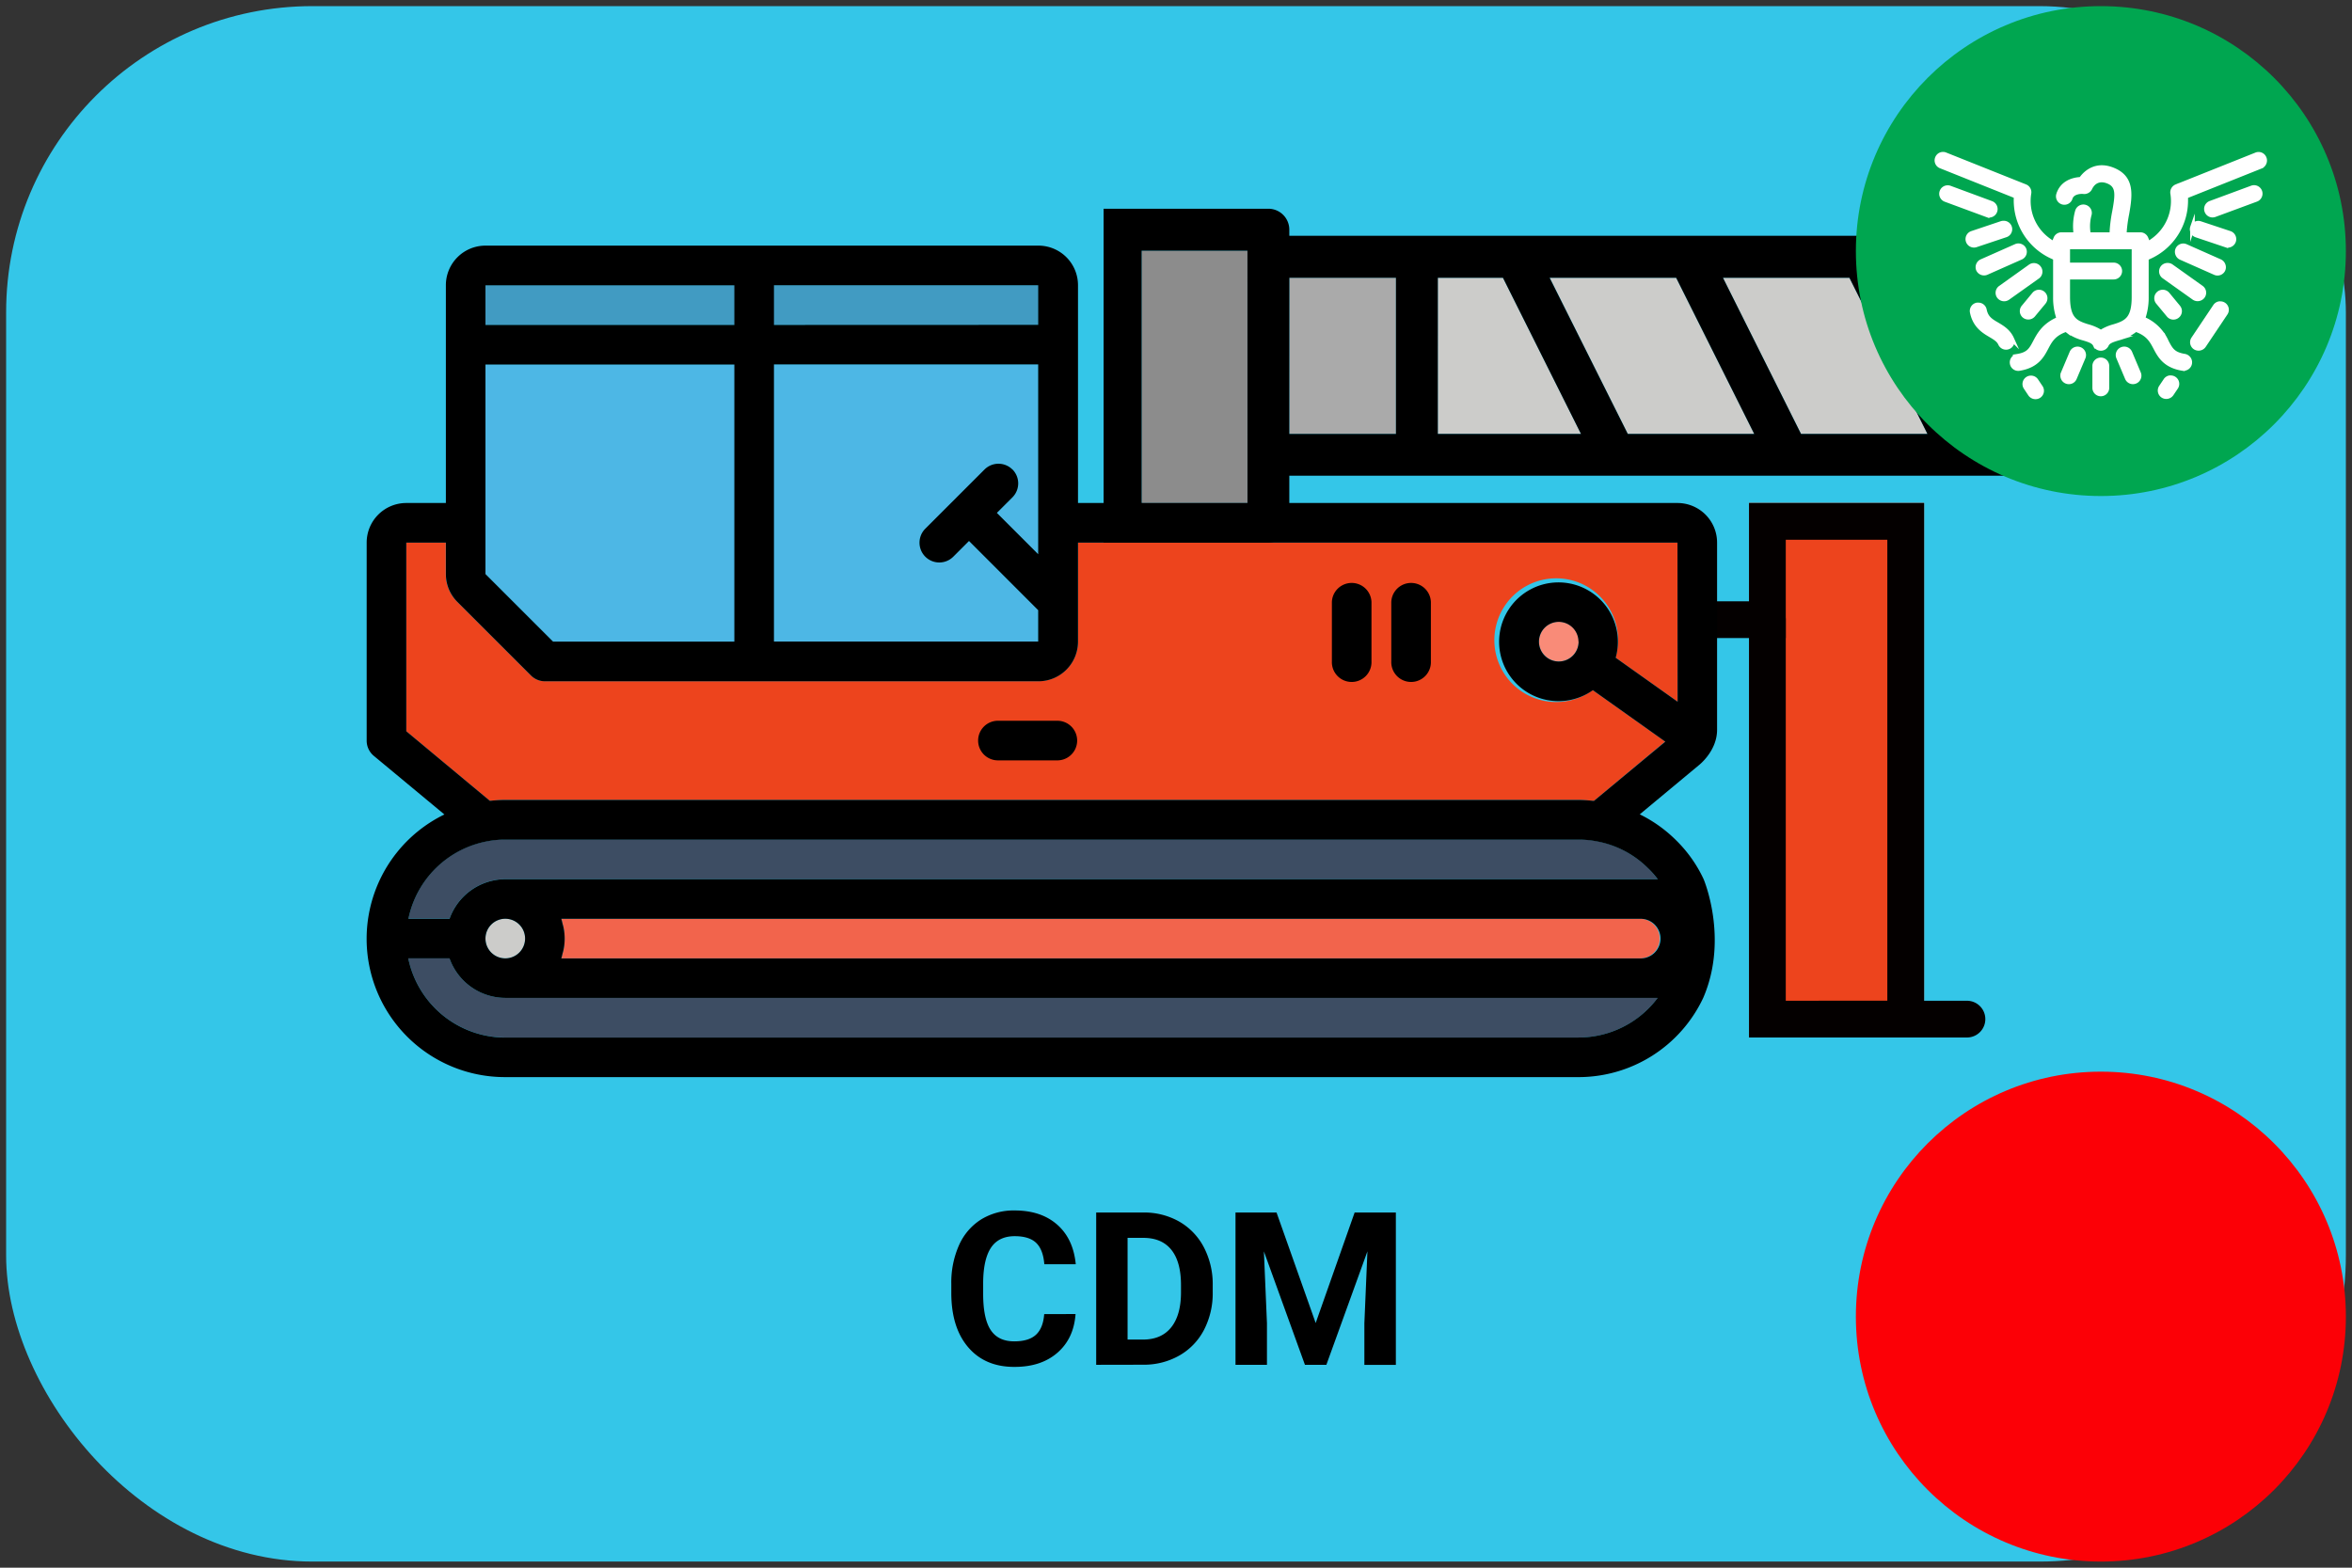 <svg xmlns="http://www.w3.org/2000/svg" viewBox="0 0 768 512"><rect x="0" y="0" width="768" height="512" fill="#333333" stroke="none"/><defs><style>.cls-1{fill:#34c6e8;}.cls-2{fill:#419bc2;}.cls-3{fill:#4db7e5;}.cls-4{fill:#ed441d;}.cls-5{fill:#3d4d63;}.cls-6{fill:#f2644c;}.cls-7{fill:#f98b78;}.cls-8{fill:#ccccca;}.cls-9{fill:#040000;}.cls-10{fill:#8c8c8c;}.cls-11{fill:#aaa;}.cls-12{fill:#00a650;}.cls-13{fill:#fff;stroke:#fff;stroke-miterlimit:10;stroke-width:1.5px;}.cls-14{fill:#fc0006;}</style></defs><title>cdm-01-moi-on-off</title><g id="Equipments"><rect class="cls-1" x="2" y="2" width="764" height="508" rx="100"/><path d="M351.2,429.16q-.57,8-5.93,12.65t-14.09,4.61q-9.58,0-15.06-6.44t-5.49-17.69v-3a29.89,29.89,0,0,1,2.53-12.64,19,19,0,0,1,7.23-8.4,20.31,20.31,0,0,1,10.92-2.92q8.61,0,13.88,4.62t6.08,12.95H341c-.25-3.21-1.15-5.54-2.68-7s-3.88-2.17-7-2.17c-3.42,0-6,1.23-7.67,3.67s-2.57,6.25-2.62,11.4v3.76q0,8.07,2.45,11.8t7.71,3.72c3.16,0,5.53-.72,7.09-2.17s2.45-3.68,2.68-6.72Z"/><path d="M357.94,445.74V396h15.31A23.24,23.24,0,0,1,385,398.93a20.69,20.69,0,0,1,8.09,8.41,26,26,0,0,1,2.9,12.39V422a26,26,0,0,1-2.85,12.34,20.49,20.49,0,0,1-8.05,8.37,23.37,23.37,0,0,1-11.73,3Zm10.25-41.46V437.5h5q6,0,9.19-3.93t3.25-11.24V419.7q0-7.59-3.14-11.51t-9.2-3.91Z"/><path d="M416.83,396l12.78,36.09L442.33,396h13.46v49.76H445.51v-13.6l1-23.48L433.1,445.74h-7l-13.4-37.05,1,23.45v13.6H403.43V396Z"/><g id="icon-dozer"><g id="color"><rect class="cls-2" x="158.52" y="93.16" width="180.52" height="12.93"/><path class="cls-3" d="M339,209.53V199.28l-22.63-22.63-5.13,5.13a6.46,6.46,0,1,1-9.14-9.14l19.4-19.4a6.46,6.46,0,0,1,9.14,9.14l-5.13,5.13L339,181V119H158.52v68.44l22.08,22.07Z"/><path class="cls-4" d="M160.28,261.52a43.59,43.59,0,0,1,4.71-.26H515.42a43.25,43.25,0,0,1,4.69.29h.39l23.23-19.36-23.65-16.81a20.2,20.2,0,1,1,7.45-10.59l20.22,14.36V177.21H352v32.32A12.93,12.93,0,0,1,339,222.47H177.92a6.47,6.47,0,0,1-4.59-1.9l-24-24a12.76,12.76,0,0,1-3.77-9.11V177.21H132.66v61.62l27.25,22.69Z"/><path class="cls-5" d="M146.78,313H133.31A32.41,32.41,0,0,0,165,338.84H515.42a32.25,32.25,0,0,0,25.86-12.93H165A19.4,19.4,0,0,1,146.78,313Z"/><path class="cls-6" d="M535.48,313H183.28c.19-.54.3-1.13.44-1.69a11,11,0,0,0,.29-1.13,17.85,17.85,0,0,0,0-7.28,11,11,0,0,0-.29-1.13c-.14-.57-.25-1.16-.44-1.7h352.2a6.47,6.47,0,0,1,6.47,6.47h0A6.47,6.47,0,0,1,535.48,313Z"/><path class="cls-7" d="M509,203.07a6.47,6.47,0,1,0,6.47,6.46A6.46,6.46,0,0,0,509,203.07Z"/><path class="cls-5" d="M538.28,283.71a31.68,31.68,0,0,0-17-9,30,30,0,0,0-5.82-.54H165a29,29,0,0,0-5.73.52,32.33,32.33,0,0,0-25.9,25.34h13.42A19.41,19.41,0,0,1,165,287.12H541.28A30.37,30.37,0,0,0,538.28,283.71Z"/><circle class="cls-8" cx="164.99" cy="306.52" r="6.47"/></g><path d="M454.3,196.6V216a6.47,6.47,0,1,0,12.93,0V196.6a6.47,6.47,0,0,0-12.93,0Z"/><path d="M434.9,196.6V216a6.47,6.47,0,1,0,12.93,0V196.6a6.47,6.47,0,0,0-12.93,0Z"/><path d="M326.11,248.33h19.4a6.47,6.47,0,0,0,0-12.93h-19.4a6.47,6.47,0,1,0,0,12.93Z"/><g id="bridge"><rect class="cls-4" x="571.11" y="164.28" width="57.16" height="174.57" transform="translate(1199.38 503.12) rotate(-180)"/><path class="cls-9" d="M593.87,326.84h48.4a6,6,0,0,1,6,6h0a6,6,0,0,1-6,6h-48.4v-12Z"/><path class="cls-9" d="M583.11,208.38H554.7a6,6,0,0,1-6-6h0a6,6,0,0,1,6-6h22.41a6,6,0,0,1,6,6v6Z"/><path class="cls-9" d="M583.11,176.28h33.16V326.84H583.11V176.28m-12-12V338.84h57.16V164.28Z"/></g><path d="M560.68,238.35V177.21a12.93,12.93,0,0,0-12.93-12.93H352V93.16A12.93,12.93,0,0,0,339,80.22H158.52a12.93,12.93,0,0,0-12.93,12.94v71.12H132.66a12.93,12.93,0,0,0-12.93,12.93v64.65a6.44,6.44,0,0,0,2.33,5L145.11,266A45.17,45.17,0,0,0,165,351.78H515.42a45,45,0,0,0,40.73-25.87c8.4-19.39.13-38.79.13-38.79a43.51,43.51,0,0,0-8.85-12.56,44.69,44.69,0,0,0-12-8.6l19.24-16S560.68,245.38,560.68,238.35Zm-230.08-85a6.46,6.46,0,0,0-9.06-.08l-19.4,19.4a6.46,6.46,0,1,0,9.14,9.14l5.13-5.13L339,199.28v10.25H252.72V119H339v62l-13.49-13.49,5.13-5.13A6.46,6.46,0,0,0,330.6,153.32Zm-77.88-47.23V93.16H339v12.93Zm-94.2-12.93h81.27v12.93H158.52Zm0,25.86h81.27v90.51H180.6l-22.08-22.07Zm356.9,219.82H165A32.41,32.41,0,0,1,133.31,313h13.47A19.4,19.4,0,0,0,165,325.91H541.28A32.25,32.25,0,0,1,515.42,338.84Zm-356.9-32.32A6.47,6.47,0,1,1,165,313,6.47,6.47,0,0,1,158.52,306.52Zm377,6.46H183.28c.19-.54.3-1.13.44-1.69a11,11,0,0,0,.29-1.13,17.85,17.85,0,0,0,0-7.28,11,11,0,0,0-.29-1.13c-.14-.57-.25-1.16-.44-1.7h352.2a6.47,6.47,0,1,1,0,12.93Zm2.8-29.27a30.37,30.37,0,0,1,3,3.41H165a19.41,19.41,0,0,0-18.21,12.93H133.36a32.33,32.33,0,0,1,25.9-25.34,29,29,0,0,1,5.73-.52H515.42a30,30,0,0,1,5.82.54A31.68,31.68,0,0,1,538.28,283.71Zm9.47-54.56-20.22-14.36a19.39,19.39,0,1,0-7.45,10.59l23.65,16.81L520.5,261.55h-.39a43.25,43.25,0,0,0-4.69-.29H165a43.59,43.59,0,0,0-4.71.26h-.37l-27.25-22.69V177.21h12.93v10.28a12.76,12.76,0,0,0,3.77,9.11l24,24a6.47,6.47,0,0,0,4.59,1.9H339A12.93,12.93,0,0,0,352,209.53V177.21H547.75Zm-32.33-19.62a6.47,6.47,0,1,1-6.47-6.46A6.47,6.47,0,0,1,515.42,209.53Z"/><g id="drill"><polygon class="cls-8" points="629.36 141.69 603.88 90.72 562.61 90.72 588.09 141.69 629.36 141.69"/><polygon class="cls-8" points="572.8 141.69 547.31 90.72 506.04 90.72 531.52 141.69 572.8 141.69"/><polygon class="cls-8" points="469.49 90.72 469.49 141.69 516.23 141.69 490.75 90.72 469.49 90.72"/><rect class="cls-10" x="372.78" y="81.88" width="34.55" height="82.39"/><polygon class="cls-8" points="653.99 90.72 619.17 90.72 644.65 141.69 653.99 141.69 682.66 116.21 653.99 90.72"/><rect class="cls-11" x="421.01" y="90.72" width="34.81" height="50.97"/><path d="M421,170.37v-15H656.59a6.78,6.78,0,0,0,4.54-1.73l36.36-32.32a6.83,6.83,0,0,0,0-10.22L661.13,78.77A6.85,6.85,0,0,0,656.59,77H421V75a6.84,6.84,0,0,0-6.84-6.83H360.36v109h53.81A6.85,6.85,0,0,0,421,170.37ZM654,90.72l28.67,25.49L654,141.69h-9.34l-25.48-51Zm-50.11,0,25.48,51H588.09l-25.49-51Zm-56.57,0,25.49,51H531.52L506,90.72Zm-77.82,0h21.26l25.48,51H469.49Zm-48.48,0h34.8v51H421Zm-13.68,73.56H372.78V81.88h34.55Z"/></g></g><g id="moi"><circle class="cls-12" cx="686" cy="82" r="80"/><g id="eagle"><path class="cls-13" d="M687.43,118.15a2,2,0,0,0-3.45,1.43v7.09a2,2,0,1,0,4,0v-7.09A2,2,0,0,0,687.43,118.15Z"/><path class="cls-13" d="M698.33,121.91l-2.84-6.73a2,2,0,0,0-1.87-1.23,2,2,0,0,0-.78.16,2,2,0,0,0-1.07,2.65l2.84,6.72a2,2,0,1,0,3.72-1.57Z"/><path class="cls-13" d="M680.25,115.21a2,2,0,0,0-1.09-1.1h0a2,2,0,0,0-.79-.16,2.06,2.06,0,0,0-.76.15,2,2,0,0,0-1.1,1.08l-2.84,6.73a2,2,0,0,0,0,1.55,2,2,0,0,0,1.09,1.1,2,2,0,0,0,2.64-1.08l2.84-6.72A2,2,0,0,0,680.25,115.21Z"/><path class="cls-13" d="M727,100.79a2,2,0,0,0-.85-1.28h0a2,2,0,0,0-1.13-.34,2.56,2.56,0,0,0-.39,0,2,2,0,0,0-1.29.86l-7.11,10.62a2,2,0,0,0,.55,2.8,2.07,2.07,0,0,0,2.81-.55l7.11-10.62A2,2,0,0,0,727,100.79Z"/><path class="cls-13" d="M710.81,125a2,2,0,0,0-.86-1.29h0a2,2,0,0,0-1.12-.34,1.81,1.81,0,0,0-.4,0,2,2,0,0,0-1.28.86l-1.47,2.19a2,2,0,0,0,.56,2.8,2.06,2.06,0,0,0,2.8-.55l1.47-2.19A2,2,0,0,0,710.81,125Z"/><path class="cls-13" d="M664.85,124.31a2,2,0,0,0-1.68-.89,2,2,0,0,0-1.12.34,2,2,0,0,0-.55,2.8l1.46,2.19a2.07,2.07,0,0,0,2.8.55,2,2,0,0,0,.56-2.8Z"/><path class="cls-13" d="M656.89,110.62c-1.11-2.45-3.09-3.62-4.83-4.65-2-1.16-3.55-2.09-4.09-4.76a2,2,0,0,0-2-1.62,1.87,1.87,0,0,0-.4,0A2,2,0,0,0,644,102c.9,4.44,3.85,6.17,6,7.44,1.46.87,2.62,1.55,3.2,2.83a2,2,0,1,0,3.68-1.66Z"/><path class="cls-13" d="M739.34,53.19a2,2,0,0,0,0-1.55h0a2,2,0,0,0-1.07-1.1,2,2,0,0,0-1.55,0l-26.05,10.4a2.06,2.06,0,0,0-1.23,2.26A15.83,15.83,0,0,1,703,78.55l-1.54,1.09-.71-1.75a2,2,0,0,0-1.88-1.27h-5.24l.11-1.6a48.78,48.78,0,0,1,.75-5.19c1.18-6.55,1.62-11.75-4.39-14.28-5.62-2.37-9,.94-10.2,2.48l-.4.5-.64.07c-2,.2-5.5,1.11-6.68,4.93A2,2,0,1,0,676,64.72c.68-2.23,3.73-2.22,4.45-2.1a2.09,2.09,0,0,0,2-1.19c1.18-2.44,3.43-3.25,6-2.16,3.34,1.4,3,4.34,2,9.84a47.28,47.28,0,0,0-.82,6.09l-.07,1.42h-7.65l-.13-1.35a14.69,14.69,0,0,1,.41-5.07,2,2,0,0,0-1.3-2.56,2,2,0,0,0-1.54.13,2,2,0,0,0-1,1.18,17.88,17.88,0,0,0-.65,6.08l.1,1.59h-4.66a2,2,0,0,0-1.87,1.27l-.71,1.75L669,78.55a15.78,15.78,0,0,1-6.49-15.35,2,2,0,0,0-1.23-2.28l-26.05-10.4a2,2,0,0,0-1.55,0,2,2,0,0,0-1.07,1.1,2,2,0,0,0,1.12,2.63l24.57,9.82,0,1a20.12,20.12,0,0,0,12,18.81l.85.4V97a20.56,20.56,0,0,0,.77,5.93l.36,1.21-1.13.56c-3.93,2-5.4,4.76-6.58,7-1.34,2.53-2.14,4.06-5.87,4.66a2,2,0,0,0-1.32.82,2,2,0,0,0-.35,1.5,2,2,0,0,0,2.34,1.67c5.69-.92,7.4-4.16,8.77-6.76,1.16-2.2,2.25-4.27,5.68-5.67l.8-.33.69.53a15.58,15.58,0,0,0,5.13,2.36c1.86.57,3.2,1,3.73,2.15A2,2,0,0,0,686,113.8a2,2,0,0,0,1.83-1.18c.54-1.17,1.88-1.58,3.74-2.15a15.37,15.37,0,0,0,5.13-2.36l.69-.53.8.33c3.42,1.4,4.52,3.47,5.67,5.66,1.38,2.61,3.09,5.85,8.81,6.77a1.66,1.66,0,0,0,.32,0,2,2,0,0,0,1.64-3.21,2.08,2.08,0,0,0-1.32-.81c-3.73-.6-4.54-2.13-5.87-4.67a14.31,14.31,0,0,0-6.58-7l-1.13-.56.36-1.21a20.56,20.56,0,0,0,.77-5.93V84.33l.85-.41a20.11,20.11,0,0,0,12-18.8l0-1,24.57-9.81A2.06,2.06,0,0,0,739.34,53.19ZM696.81,97c0,7.13-2.43,8.39-6.43,9.61h0a15.62,15.62,0,0,0-3.61,1.44l-.77.47-.78-.47a15.28,15.28,0,0,0-3.6-1.44c-4-1.23-6.44-2.49-6.44-9.62V90.52h15a2,2,0,0,0,0-4h-15V80.66h21.63Z"/><path class="cls-13" d="M665.77,87.52a2,2,0,0,0-1.65-.85,2,2,0,0,0-1.17.38h0L653.22,94a2,2,0,0,0-.47,2.81,2.08,2.08,0,0,0,2.82.48l9.73-6.92A2,2,0,0,0,665.77,87.52Z"/><path class="cls-13" d="M660.92,83a2,2,0,0,0,0-1.55,2,2,0,0,0-1.12-1.06,2.06,2.06,0,0,0-.73-.14,2,2,0,0,0-.82.18h0L647.1,85.37A2,2,0,0,0,646,86.49a2,2,0,0,0,0,1.55,2.06,2.06,0,0,0,2.67,1l11.11-4.93A2,2,0,0,0,660.92,83Z"/><path class="cls-13" d="M654.81,76.79a2,2,0,0,0-.64-3.93,2,2,0,0,0-.64.1l-9.61,3.23A2,2,0,0,0,645.21,80Z"/><path class="cls-13" d="M634.09,62.59a2,2,0,0,0,1.2,2.59l13.53,5a2,2,0,0,0,1.39-3.79l-13.53-5a1.86,1.86,0,0,0-.69-.12A2,2,0,0,0,634.09,62.59Z"/><path class="cls-13" d="M664.23,96.11l-3.48,4.21a2,2,0,0,0,.27,2.84,2.07,2.07,0,0,0,2.85-.27l3.47-4.2a2,2,0,1,0-3.11-2.58Z"/><path class="cls-13" d="M706.7,90.34l9.73,6.92a2.08,2.08,0,0,0,2.82-.48,2,2,0,0,0-.48-2.82L709,87a2,2,0,0,0-1.16-.37,2,2,0,0,0-1.18,3.67Z"/><path class="cls-13" d="M712.14,84.13l11.12,4.93a2,2,0,0,0,2.66-1,2,2,0,0,0,0-1.55,2,2,0,0,0-1.06-1.12l-11.12-4.93a2,2,0,0,0-2.66,1,2,2,0,0,0,0,1.55A2,2,0,0,0,712.14,84.13Z"/><path class="cls-13" d="M715.91,74.23a2,2,0,0,0,1.28,2.56l9.6,3.23a2,2,0,1,0,1.29-3.83L718.47,73a2,2,0,0,0-2.56,1.27Z"/><path class="cls-13" d="M720.59,68.94a2,2,0,0,0,2.59,1.2l13.53-5a2,2,0,0,0-1.39-3.79l-13.53,5A2,2,0,0,0,720.59,68.94Z"/><path class="cls-13" d="M707.77,96.11a2,2,0,0,0-3.12,2.58l3.48,4.2a2,2,0,0,0,2.84.28,2,2,0,0,0,.27-2.85Z"/></g></g><g id="moi-2" data-name="moi"><circle class="cls-14" cx="686" cy="430" r="80"/></g></g></svg>